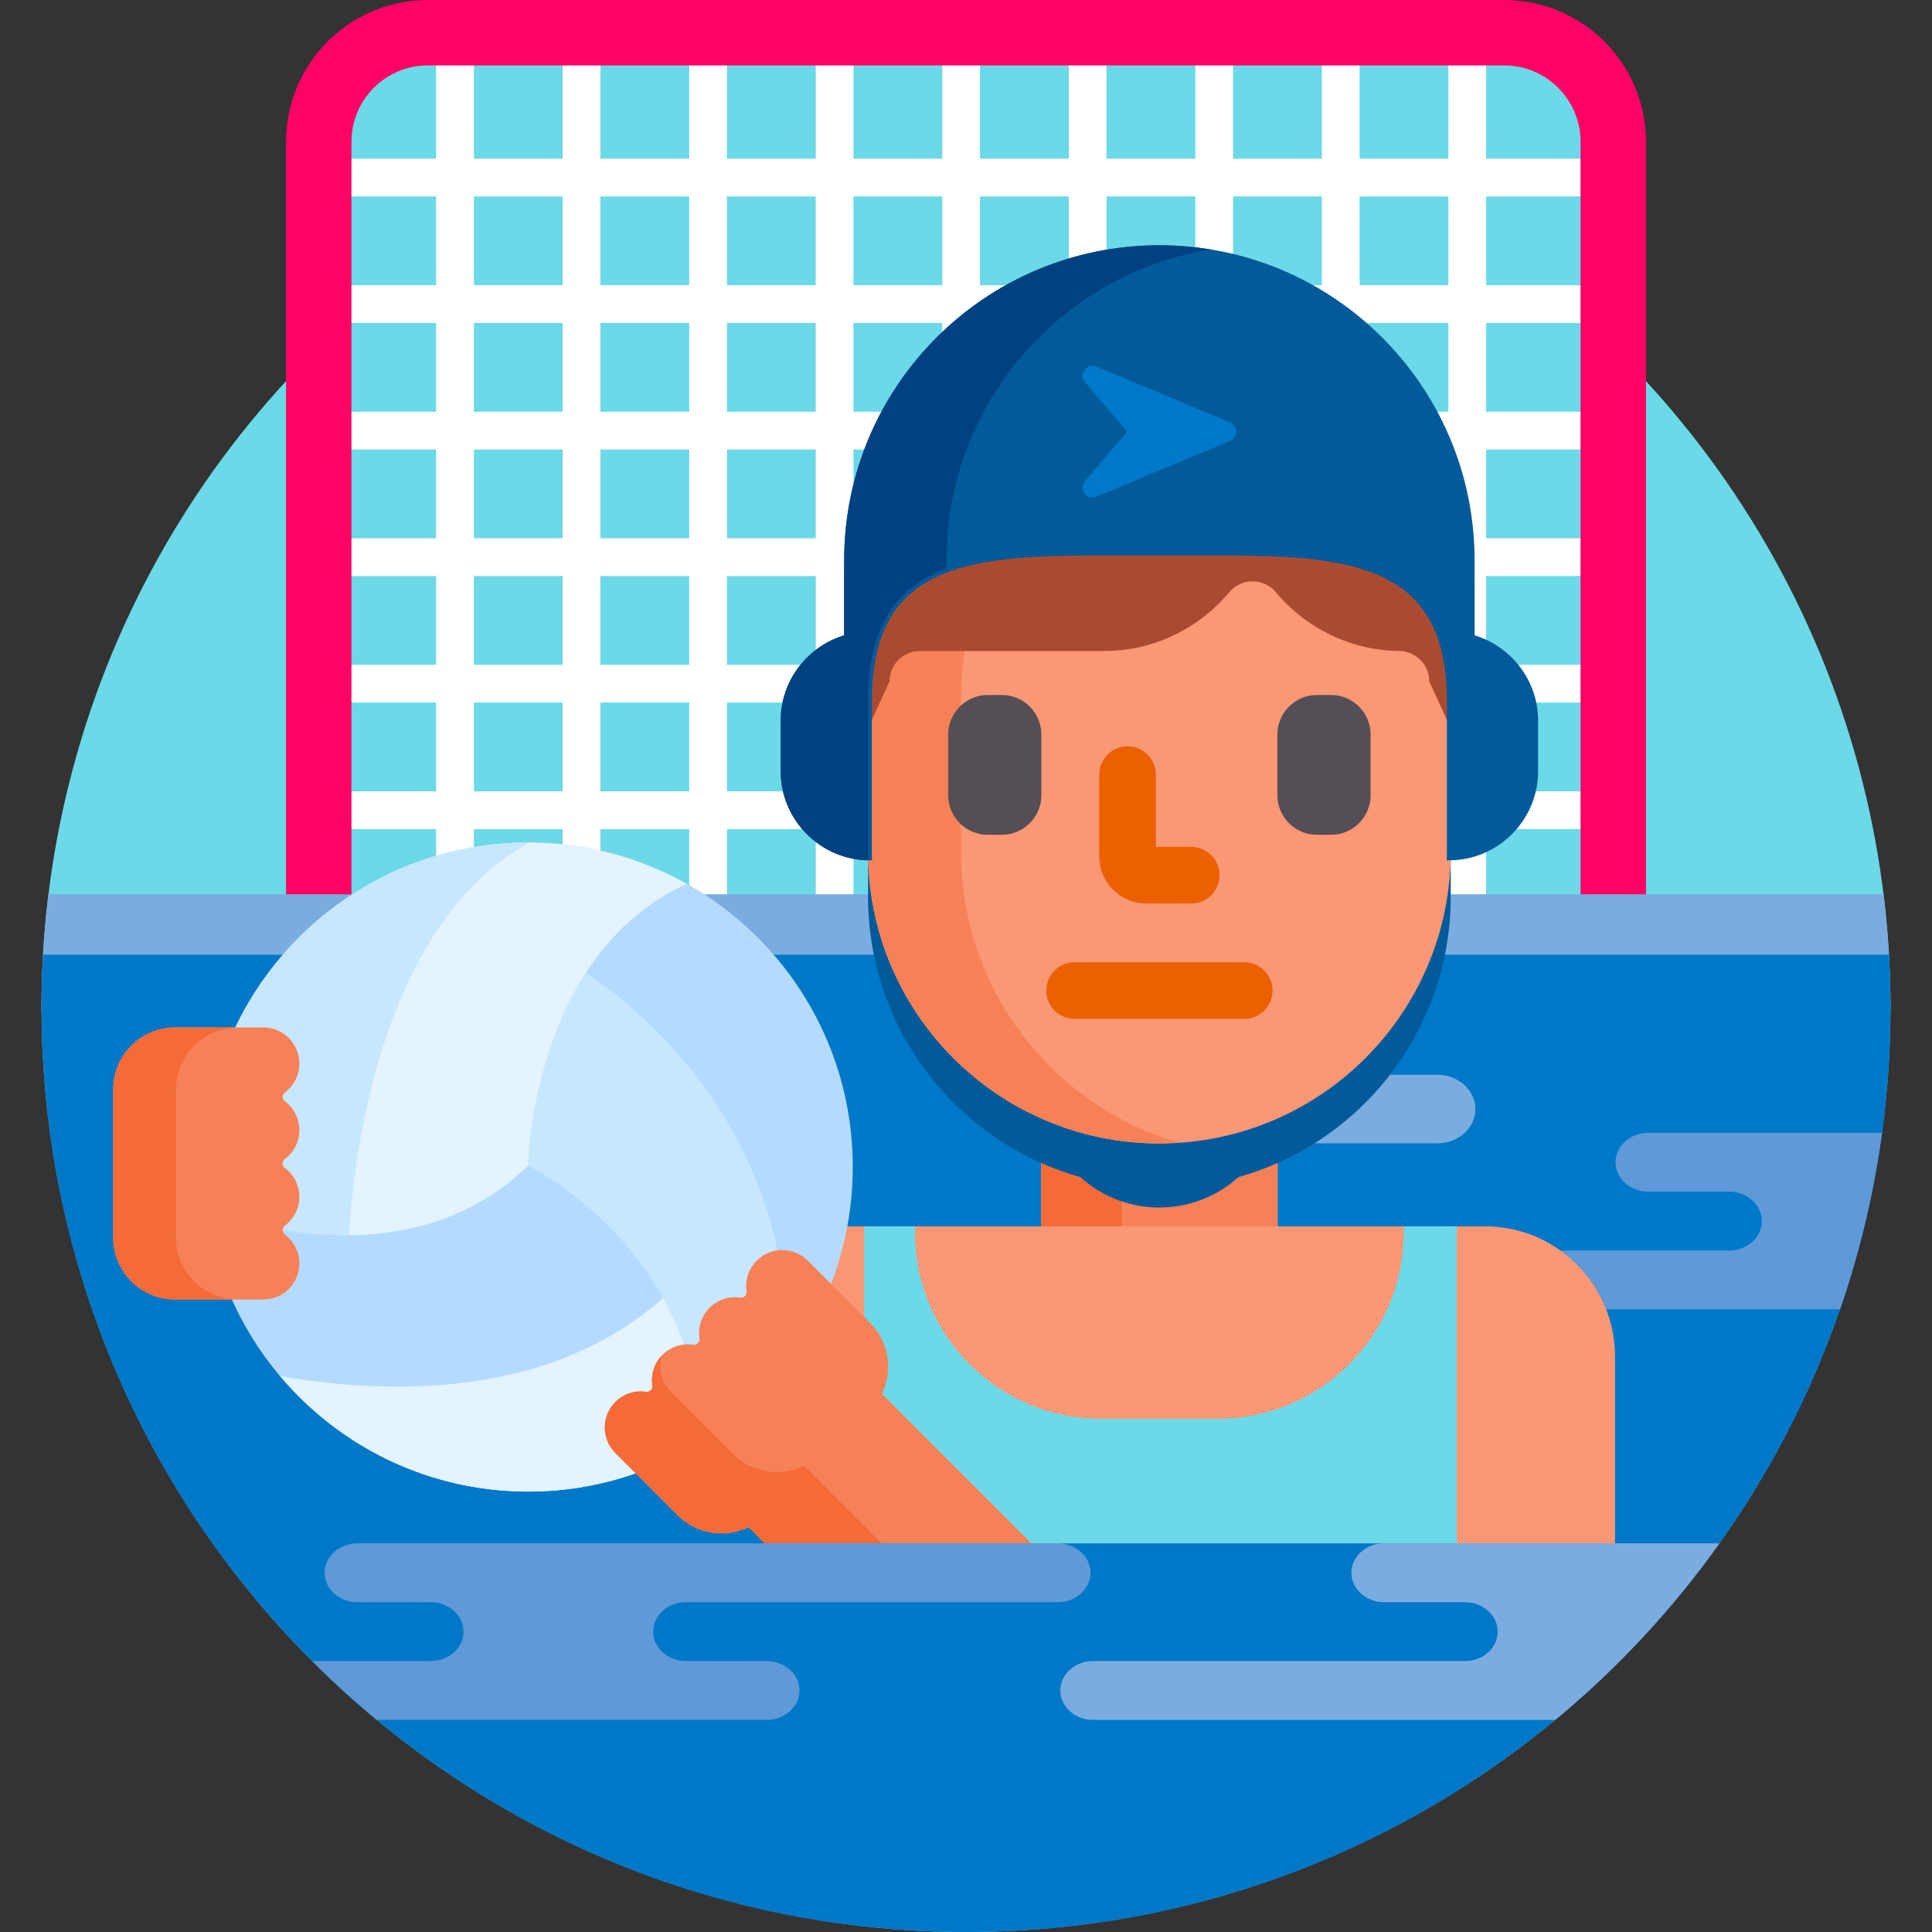 <svg id="Capa_1" enable-background="new 0 0 512 512" height="512" viewBox="0 0 512 512" width="512" xmlns="http://www.w3.org/2000/svg"><rect x="0" y="0" width="512" height="512" fill="#333333" stroke="none"/><circle cx="256" cy="267" fill="#6bd9e7" r="245"/><path d="m398.638 16.335h-285.276c-11.703 0-21.225 9.521-21.225 21.225v200.44h1.682c13.522-8.764 29.5-13.722 46.18-13.722 17.037 0 32.906 5.057 46.222 13.722h44.83c-.001-.127-.007-.252-.007-.379v-10.614l-.981-.019c-12.23-.234-22.18-10.374-22.18-22.604v-13.406c0-9.882 6.628-18.786 16.118-21.654l.711-.215v-20.574c0-45.51 37.025-82.535 82.536-82.535 45.51 0 82.534 37.025 82.534 82.535v20.573l.711.215c9.49 2.869 16.119 11.775 16.119 21.655v13.406c0 12.23-9.949 22.369-22.18 22.604l-.98.019v10.614c0 .127-.006.252-.007.379h36.416v-200.44c.001-11.704-9.52-21.225-21.223-21.225z" fill="#6bd9e7"/><g fill="#fff"><path d="m418.048 52.056c.642 0 1.251-.132 1.814-.352v-9.297c-.564-.22-1.173-.352-1.814-.352h-24.21v-25.72h-10v25.721h-23.531v-25.721h-10v25.721h-23.533v-25.721h-10v25.721h-23.53v-25.721h-10v25.721h-23.532v-25.721h-10v25.721h-23.532v-25.721h-10v25.721h-23.532v-25.721h-10v25.721h-23.53v-25.721h-10v25.721h-23.533v-25.721h-10v25.721h-21.631c-.643 0-1.252.132-1.816.353v9.295c.564.221 1.174.353 1.816.353h21.629v23.533h-21.629c-.643 0-1.252.132-1.816.353v9.295c.564.221 1.174.353 1.816.353h21.629v23.533h-21.629c-.643 0-1.252.132-1.816.353v9.295c.564.221 1.174.353 1.816.353h21.629v23.53h-21.629c-.643 0-1.252.132-1.816.353v9.295c.564.221 1.174.352 1.816.352h21.629v23.533h-21.629c-.643 0-1.252.132-1.816.353v9.295c.564.221 1.174.353 1.816.353h21.629v23.531h-21.629c-.643 0-1.252.132-1.816.353v9.295c.564.221 1.174.352 1.816.352h21.629v8.183c3.269-.987 6.607-1.781 10-2.37v-5.813h23.533v5.057c3.399.364 6.732.945 10 1.699v-6.756h23.53v16.081c1.211.706 2.403 1.439 3.575 2.202h6.425v-18.283h21.303c-2.585-2.786-4.484-6.213-5.416-10h-15.887v-23.531h15.78c.824-3.719 2.571-7.158 5.035-10h-20.814v-23.533h23.532v20.882c2.266-1.874 4.908-3.329 7.823-4.21l.711-.215v-20.574c0-5.271.517-10.42 1.466-15.418v-13.995h3.971c1.32-3.447 2.849-6.792 4.6-10h-8.57v-23.537h23.532v3.853c5.616-5.469 12.002-10.147 18.984-13.853h-8.984v-23.533h23.532v17.516c3.252-.99 6.593-1.773 10-2.358v-15.158h23.53v14.511c3.4.393 6.737.992 10 1.787v-16.298h23.533v23.533h-4.504c5.281 2.803 10.219 6.162 14.744 10h23.291v23.533h-4.091c6.396 11.719 10.036 25.148 10.036 39.413v20.573l.711.215c1.16.351 2.276.794 3.344 1.316v-17.987h24.21c.642 0 1.251-.132 1.814-.352v-9.297c-.564-.22-1.173-.352-1.814-.352h-24.21v-23.53h24.21c.642 0 1.251-.132 1.814-.352v-9.297c-.564-.22-1.173-.352-1.814-.352h-24.21v-23.531h24.21c.642 0 1.251-.132 1.814-.352v-9.297c-.564-.22-1.173-.352-1.814-.352h-24.21v-23.532zm-268.932 157.661h-23.533v-23.531h23.533zm0-33.531h-23.533v-23.533h23.533zm0-33.534h-23.533v-23.53h23.533zm0-33.53h-23.533v-23.533h23.533zm0-33.533h-23.533v-23.533h23.533zm33.53 134.128h-23.53v-23.531h23.53zm0-33.531h-23.53v-23.533h23.53zm0-33.534h-23.53v-23.53h23.53zm0-33.53h-23.53v-23.533h23.53zm0-33.533h-23.53v-23.533h23.53zm33.533 67.063h-23.532v-23.53h23.532zm0-33.53h-23.532v-23.533h23.532zm0-33.533h-23.532v-23.533h23.532zm33.532 0h-23.532v-23.533h23.532zm134.127 0h-23.531v-23.533h23.531z"/><path d="m419.862 185.834v-9.297c-.564-.22-1.173-.352-1.814-.352h-17.013c2.465 2.843 4.211 6.281 5.035 10h11.978c.642.001 1.251-.131 1.814-.351z"/><path d="m419.862 219.365v-9.297c-.564-.22-1.173-.352-1.814-.352h-12.084c-.932 3.787-2.83 7.214-5.416 10h17.5c.642.001 1.251-.131 1.814-.351z"/><path d="m383.838 227v11h10v-13.29c-2.857 1.397-6.044 2.214-9.404 2.278z"/><path d="m216.179 238h10v-11.434c-3.739-.735-7.156-2.401-10-4.746z"/></g><path d="m93.138 238v-200.44c0-11.151 9.073-20.225 20.225-20.225h285.275c11.152 0 20.225 9.073 20.225 20.225v200.44h17.335v-200.44c0-20.711-16.849-37.56-37.56-37.56h-285.276c-20.71 0-37.56 16.849-37.56 37.56v200.44z" fill="#fe0364"/><path d="m500.986 268c.002-.334.014-.666.014-1 0-10.157-.63-20.167-1.831-30h-115.716v.621c0 10.654-2.241 20.961-6.346 30.379z" fill="#7bacdf"/><path d="m184.663 237c12.311 7.635 22.53 18.322 29.605 31h23.122c-4.105-9.418-6.346-19.725-6.346-30.379v-.621z" fill="#7bacdf"/><path d="m95.393 237h-82.562c-1.201 9.833-1.831 19.843-1.831 30 0 .334.012.666.013 1h54.706c7.165-12.861 17.468-23.461 29.674-31z" fill="#7bacdf"/><path d="m500.593 253h-118.725c-5.692 27.386-26.272 50.158-53.904 57.948l-.226.064-.174.157c-5.581 5.049-12.795 7.83-20.316 7.83s-14.734-2.78-20.314-7.829l-.174-.157-.225-.065c-27.633-7.79-48.213-30.563-53.906-57.949h-29.006c13.287 15.004 21.377 34.71 21.377 56.279 0 10.374-1.864 20.523-5.542 30.188l-5.392-5.391c-1.803-1.804-4.206-2.797-6.765-2.797s-4.962.993-6.765 2.797c-2.145 2.145-3.126 5.11-2.69 8.137.063.453-.093.92-.417 1.244-.273.272-.653.43-1.04.43-.07 0-.14-.005-.209-.015-.463-.066-.936-.101-1.403-.101-2.538 0-4.927.991-6.728 2.792-2.145 2.145-3.126 5.11-2.69 8.135.063.454-.093.921-.419 1.247-.273.272-.653.43-1.042.43 0 0-1.546-.113-1.55-.113-2.604 0-4.989.991-6.787 2.79-2.144 2.143-3.125 5.106-2.691 8.132.064.456-.091.922-.415 1.246-.276.276-.656.434-1.045.434-.069 0-.139-.005-.209-.015-.466-.067-.939-.102-1.404-.102-2.535 0-4.923.991-6.723 2.792-1.805 1.804-2.798 4.207-2.798 6.765s.994 4.959 2.798 6.764l4.602 4.603c-8.883 3.06-18.186 4.609-27.677 4.609-33.417 0-63.635-19.529-77.416-49.887h7.187c5.275 0 9.566-4.291 9.566-9.566 0-3.034-1.403-5.823-3.848-7.652-.367-.275-.587-.716-.587-1.177 0-.462.22-.901.588-1.177 2.446-1.833 3.848-4.622 3.848-7.653 0-3.036-1.403-5.826-3.85-7.655-.365-.275-.585-.716-.585-1.175 0-.461.221-.902.59-1.18 2.443-1.827 3.845-4.616 3.845-7.651 0-3.033-1.403-5.822-3.848-7.652-.367-.275-.587-.717-.587-1.178 0-.459.221-.899.592-1.179 2.442-1.827 3.844-4.617 3.844-7.651 0-5.275-4.292-9.566-9.566-9.566h-6.293c3.43-7.08 7.791-13.542 12.88-19.278h-64.952c-.261 4.633-.407 9.298-.407 13.998 0 135.31 109.69 245 245 245 135.309 0 245-109.69 245-245 0-4.7-.146-9.365-.407-14z" fill="#0078c8"/><path d="m380.904 284.828h-12.586c-5.55 7.168-12.328 13.329-20.025 18.172h32.611c5.552 0 10.096-4.089 10.096-9.086s-4.544-9.086-10.096-9.086z" fill="#7bacdf"/><path d="m436.793 300.207c-4.768 0-8.666 3.51-8.666 7.799s3.898 7.799 8.666 7.799h21.453c4.766 0 8.664 3.51 8.664 7.799s-3.898 7.799-8.664 7.799h-44.72c5.428 3.877 9.682 9.285 12.134 15.598h61.967c5.177-14.991 8.935-30.643 11.124-46.793h-61.958z" fill="#5f99d7"/><path d="m338.612 307.063c-3.47 1.573-7.083 2.883-10.806 3.928-5.436 5.016-12.673 8.01-20.558 8.01s-15.122-2.994-20.558-8.01c-3.724-1.045-7.336-2.354-10.807-3.928v18.924h62.728v-18.924z" fill="#f78157"/><path d="m297.272 317.326c-3.959-1.366-7.548-3.537-10.581-6.336-3.724-1.045-7.336-2.354-10.807-3.928v18.924h21.388z" fill="#f46b38"/><path d="m278.002 296.631-.106-.391c-28.078-11.553-47.852-39.168-47.852-71.412v12.793c0 36.201 24.921 66.571 58.542 74.92-5.027-3.934-8.83-9.438-10.584-15.91z" fill="#015a9a"/><path d="m336.602 296.24-.105.391c-1.754 6.473-5.557 11.976-10.584 15.909 33.619-8.348 58.541-38.718 58.541-74.919v-12.793c-.001 32.244-19.774 59.858-47.852 71.412z" fill="#015a9a"/><path d="m307.249 302.032c-10.834 0-21.142-2.241-30.499-6.27 3.209 13.885 15.641 24.238 30.499 24.238s27.29-10.353 30.499-24.237c-9.357 4.028-19.665 6.269-30.499 6.269z" fill="#015a9a"/><path d="m384.453 225.828c0 42.638-34.565 77.204-77.204 77.204-42.64 0-77.204-34.566-77.204-77.204v-40.164c0-42.639 34.564-39.4 77.204-39.4 42.639 0 77.204-3.238 77.204 39.4z" fill="#fa9775"/><path d="m254.684 225.874v-41.7c0-23.507 10.119-33.584 26.238-37.865-29.676.708-50.877 5.963-50.877 39.355v40.164c0 42.638 34.564 77.204 77.204 77.204 1.749 0 3.479-.079 5.2-.194-33.368-9.692-57.765-40.47-57.765-76.964z" fill="#f78157"/><path d="m229.137 194.952 6.6-14.392c-.001-2.146.834-4.165 2.352-5.683s3.536-2.355 5.682-2.355h48.841c12.783 0 24.875-5.682 33.176-15.589 1.531-1.826 3.776-2.874 6.158-2.874 2.383 0 4.628 1.047 6.158 2.873 8.185 9.766 20.107 15.447 32.708 15.586 4.38.048 7.944 3.651 7.944 8.033l6.606 14.4c1.909 0 3.73.378 5.404 1.048v-41.196c0-35.789-29.014-64.804-64.804-64.804h-37.423c-35.791 0-64.805 29.014-64.805 64.804v41.197c1.674-.669 3.494-1.048 5.403-1.048z" fill="#a94b30"/><path d="m390.783 168.366v-19.831c0-46.135-37.399-83.535-83.534-83.535-46.136 0-83.536 37.4-83.536 83.535v19.832c-9.708 2.934-16.829 11.979-16.829 22.611v13.406c0 12.988 10.626 23.615 23.616 23.615h.6c-.021-.724-.055-1.443-.055-2.172v-40.164c0-35.698 24.793-38.457 59.818-38.457h32.772c35.025 0 59.818 2.759 59.818 38.457v40.164c0 .729-.035 1.448-.055 2.172h.6c12.988 0 23.615-10.627 23.615-23.615v-13.406c0-10.632-7.122-19.677-16.83-22.612z" fill="#015a9a"/><path d="m230.045 225.828v-40.164c0-20.371 7.894-30.267 20.784-35.051v-2.078c0-41.517 30.293-75.943 69.978-82.423-4.414-.721-8.94-1.112-13.558-1.112-46.136 0-83.536 37.4-83.536 83.535v19.832c-9.708 2.934-16.829 11.979-16.829 22.611v13.406c0 12.854 10.41 23.389 23.216 23.605-.02-.719-.055-1.436-.055-2.161z" fill="#004281"/><path d="m289.54 131.834c-.831 0-1.638-.392-2.15-1.096-.725-.998-.669-2.36.134-3.297l11.215-13.053-11.212-13.052c-.804-.937-.858-2.3-.134-3.297.512-.704 1.32-1.096 2.151-1.096.343 0 .69.067 1.025.206l35.414 14.785c.989.412 1.633 1.38 1.633 2.453s-.643 2.04-1.633 2.454l-35.419 14.785c-.332.141-.68.208-1.024.208z" fill="#0078c8"/><path d="m315.69 239.439h-11.884c-6.893 0-12.5-5.607-12.5-12.5v-21.655c0-4.143 3.357-7.5 7.5-7.5s7.5 3.357 7.5 7.5v19.155h9.384c4.143 0 7.5 3.357 7.5 7.5 0 4.142-3.357 7.5-7.5 7.5z" fill="#eb6000"/><path d="m393.5 324.986h-169.96c-.952 5.065-2.366 10.041-4.24 14.894l-.235.607 10.822 10.82c4.631 4.632 5.813 11.715 2.94 17.626l-.311.641 39.425 39.426h156.059v-49.513c0-19.054-15.445-34.501-34.5-34.501z" fill="#fa9775"/><path d="m372 324.986v1.65c0 27.263-22.101 49.364-49.363 49.364h-30.775c-27.263 0-49.363-22.101-49.363-49.364v-1.65h-13.499v25.435l.887.886c4.631 4.632 5.813 11.715 2.94 17.626l-.312.641 39.426 39.426h114.059v-84.014z" fill="#6bd9e7"/><path d="m329.727 270.003h-44.955c-4.143 0-7.5-3.357-7.5-7.5 0-4.142 3.357-7.5 7.5-7.5h44.955c4.143 0 7.5 3.358 7.5 7.5 0 4.143-3.358 7.5-7.5 7.5z" fill="#eb6000"/><path d="m348.98 184.184c-5.75 0-10.454 4.705-10.454 10.455v16.129c0 5.75 4.704 10.454 10.454 10.454h3.784c5.749 0 10.454-4.704 10.454-10.454v-16.129c0-5.75-4.705-10.455-10.454-10.455z" fill="#554e56"/><path d="m261.733 184.184c-5.751 0-10.455 4.705-10.455 10.455v16.129c0 5.75 4.704 10.454 10.455 10.454h3.782c5.75 0 10.455-4.704 10.455-10.454v-16.129c0-5.75-4.705-10.455-10.455-10.455z" fill="#554e56"/><path d="m140 223.278c-34.639 0-64.475 20.489-78.101 50h7.872c4.724 0 8.566 3.843 8.566 8.566 0 2.716-1.256 5.214-3.446 6.853-.621.468-.99 1.207-.99 1.978 0 .773.37 1.514.988 1.978 2.191 1.64 3.447 4.137 3.447 6.852 0 2.716-1.256 5.214-3.446 6.852-.62.466-.99 1.206-.99 1.979 0 .771.369 1.51.987 1.976 2.193 1.64 3.449 4.138 3.449 6.854 0 2.714-1.256 5.211-3.446 6.853-.619.463-.989 1.203-.989 1.978 0 .773.37 1.513.988 1.978 2.191 1.639 3.447 4.136 3.447 6.852 0 4.724-3.843 8.566-8.566 8.566h-8.725c13.206 30.523 43.579 51.887 78.953 51.887 10.366 0 20.302-1.835 29.504-5.196l-5.722-5.723c-1.615-1.615-2.505-3.767-2.505-6.057 0-2.291.889-4.442 2.505-6.058 1.611-1.611 3.748-2.499 6.016-2.499.419 0 .845.031 1.265.092.118.017.233.024.349.024.652 0 1.291-.265 1.751-.726.546-.544.808-1.328.699-2.096-.389-2.711.489-5.365 2.408-7.283 1.612-1.612 3.749-2.5 6.018-2.5l1.611.116c.652 0 1.29-.264 1.75-.723.546-.547.808-1.33.701-2.097-.391-2.712.487-5.365 2.407-7.285 1.612-1.611 3.749-2.499 6.021-2.499.418 0 .842.03 1.261.091.116.017.234.024.351.024.65 0 1.286-.263 1.747-.723.545-.545.806-1.327.7-2.094-.39-2.713.488-5.367 2.408-7.287 1.615-1.615 3.766-2.504 6.058-2.504s4.443.889 6.058 2.504l6.474 6.473c3.964-9.888 6.167-20.672 6.167-31.977 0-47.496-38.503-85.999-86-85.999z" fill="#b4dbff"/><path d="m206.242 332.351c-8.365-41.354-37.237-65.305-50.927-74.58-14.938 23.069-15.356 51.193-15.356 51.193s30.545 15.005 41.669 48.326l2.271.084c.652 0 1.29-.264 1.75-.723.546-.547.808-1.33.701-2.097-.391-2.712.487-5.365 2.407-7.285 1.612-1.611 3.749-2.499 6.021-2.499.418 0 .842.03 1.261.091.116.017.234.024.351.024.65 0 1.286-.263 1.747-.723.545-.545.806-1.327.7-2.094-.39-2.713.488-5.367 2.408-7.287 1.361-1.362 3.108-2.2 4.997-2.43z" fill="#c7e7ff"/><path d="m181.984 234.227c-12.42-6.963-26.733-10.949-41.984-10.949-34.639 0-64.475 20.489-78.101 50h7.872c4.724 0 8.566 3.843 8.566 8.566 0 2.716-1.256 5.214-3.446 6.853-.621.468-.99 1.207-.99 1.978 0 .773.37 1.514.988 1.978 2.191 1.64 3.447 4.137 3.447 6.852 0 2.716-1.256 5.214-3.446 6.852-.62.466-.99 1.206-.99 1.979 0 .771.369 1.51.987 1.976 2.193 1.64 3.449 4.138 3.449 6.854 0 2.714-1.256 5.211-3.446 6.853-.567.425-.911 1.085-.967 1.788 20.844 3.561 46.398 2.248 66.034-16.843.002 0 .824-55.921 42.027-74.737z" fill="#e3f3ff"/><path d="m61.899 273.278h7.872c4.724 0 8.566 3.843 8.566 8.566 0 2.716-1.256 5.214-3.446 6.853-.621.468-.99 1.207-.99 1.978 0 .773.37 1.514.988 1.978 2.191 1.64 3.447 4.137 3.447 6.852 0 2.716-1.256 5.214-3.446 6.852-.62.466-.99 1.206-.99 1.979 0 .771.369 1.51.987 1.976 2.193 1.64 3.449 4.138 3.449 6.854 0 2.714-1.256 5.211-3.446 6.853-.566.423-.909 1.081-.966 1.781 5.901 1.007 12.176 1.628 18.591 1.563.521-11.064 5.468-81.011 47.812-104.076-.109 0-.218-.008-.328-.008-34.638-.001-64.474 20.489-78.1 49.999z" fill="#c7e7ff"/><path d="m163.782 384.359c-1.615-1.615-2.505-3.767-2.505-6.057 0-2.291.889-4.442 2.505-6.058 1.611-1.611 3.748-2.499 6.016-2.499.419 0 .845.031 1.265.092.118.017.233.024.349.024.652 0 1.291-.265 1.751-.726.546-.544.808-1.328.699-2.096-.389-2.711.489-5.365 2.408-7.283 1.454-1.455 3.338-2.313 5.358-2.468-11.123-33.321-41.669-48.326-41.669-48.326-19.636 19.091-45.19 20.403-66.034 16.843-.005.063-.022.125-.022.189 0 .773.37 1.513.988 1.978 2.191 1.639 3.447 4.136 3.447 6.852 0 4.724-3.843 8.566-8.566 8.566h-8.716c13.201 30.524 43.57 51.887 78.944 51.887 10.364 0 20.294-1.845 29.491-5.209z" fill="#b4dbff"/><path d="m163.782 384.359c-1.615-1.615-2.505-3.767-2.505-6.057 0-2.291.889-4.442 2.505-6.058 1.611-1.611 3.748-2.499 6.016-2.499.419 0 .845.031 1.265.092.118.017.233.024.349.024.652 0 1.291-.265 1.751-.726.546-.544.808-1.328.699-2.096-.389-2.711.489-5.365 2.408-7.283 1.453-1.454 3.336-2.312 5.355-2.468-1.606-4.821-3.613-9.265-5.885-13.327-28.048 24.98-67.98 26.469-101.483 20.733 15.775 18.695 39.366 30.582 65.744 30.582 10.364 0 20.294-1.844 29.492-5.209z" fill="#e3f3ff"/><path d="m46.398 272.278c-9.043 0-16.398 7.357-16.398 16.4v39.315c0 9.042 7.355 16.397 16.398 16.397h23.373c5.274 0 9.566-4.29 9.566-9.566 0-3.033-1.4-5.821-3.847-7.651-.369-.277-.589-.714-.589-1.178s.22-.901.589-1.178c2.446-1.833 3.847-4.622 3.847-7.652 0-3.033-1.4-5.823-3.847-7.653-.369-.278-.589-.716-.589-1.177 0-.464.22-.901.589-1.179 2.446-1.83 3.847-4.619 3.847-7.652 0-3.032-1.4-5.82-3.847-7.651-.369-.277-.589-.715-.589-1.179 0-.462.22-.898.589-1.177 2.446-1.831 3.847-4.619 3.847-7.653 0-5.274-4.292-9.566-9.566-9.566z" fill="#f78157"/><path d="m46.662 327.994v-39.315c0-9.044 7.355-16.4 16.398-16.4h-16.662c-9.043 0-16.398 7.357-16.398 16.4v39.315c0 9.042 7.355 16.397 16.398 16.397h16.662c-9.042.001-16.398-7.355-16.398-16.397z" fill="#f46b38"/><path d="m273.355 409-39.629-39.629c2.971-6.114 1.938-13.699-3.133-18.771l-16.527-16.525c-3.729-3.729-9.8-3.729-13.529 0-2.146 2.146-3.126 5.106-2.691 8.132.064.457-.089.922-.415 1.248-.328.327-.793.482-1.25.416-3.025-.434-5.986.547-8.131 2.691s-3.126 5.107-2.69 8.131c.064.457-.089.922-.417 1.25-.327.326-.791.48-1.249.416-3.023-.436-5.987.547-8.131 2.691-2.144 2.143-3.125 5.105-2.691 8.131.065.457-.089.922-.417 1.248-.329.329-.792.482-1.249.418-3.024-.436-5.985.545-8.13 2.69-3.731 3.73-3.73 9.799.001 13.528l16.526 16.527c5.071 5.07 12.656 6.104 18.77 3.134l4.273 4.272h70.709z" fill="#f78157"/><path d="m213.095 388.449c-6.114 2.971-13.699 1.937-18.77-3.134l-16.526-16.527c-2.59-2.59-3.378-6.306-2.372-9.585-2.044 2.13-2.98 5.022-2.556 7.979.065.457-.089.922-.417 1.248-.329.329-.792.482-1.249.418-3.024-.436-5.985.545-8.13 2.69-3.731 3.73-3.73 9.799.001 13.528l16.526 16.527c5.071 5.07 12.656 6.104 18.77 3.134l4.273 4.272h31.002z" fill="#f46b38"/><path d="m358.127 416.799c0 4.289 3.898 7.799 8.666 7.799h21.453c4.766 0 8.664 3.51 8.664 7.799s-3.898 7.799-8.664 7.799h-98.58c-4.768 0-8.666 3.51-8.666 7.799s3.898 7.799 8.666 7.799h122.484c16.457-13.626 31.103-29.361 43.523-46.793h-88.88c-4.768-.001-8.666 3.509-8.666 7.798z" fill="#7bacdf"/><path d="m280.334 409h-185.658c-4.766 0-8.664 3.51-8.664 7.799s3.898 7.799 8.664 7.799h19.498c4.766 0 8.664 3.51 8.664 7.799s-3.898 7.799-8.664 7.799h-31.46c5.46 5.463 11.18 10.667 17.134 15.598h103.358c4.768 0 8.666-3.51 8.666-7.799s-3.898-7.799-8.666-7.799h-21.453c-4.766 0-8.664-3.51-8.664-7.799s3.898-7.799 8.664-7.799h98.58c4.768 0 8.666-3.51 8.666-7.799.001-4.289-3.897-7.799-8.665-7.799z" fill="#5f99d7"/></svg>